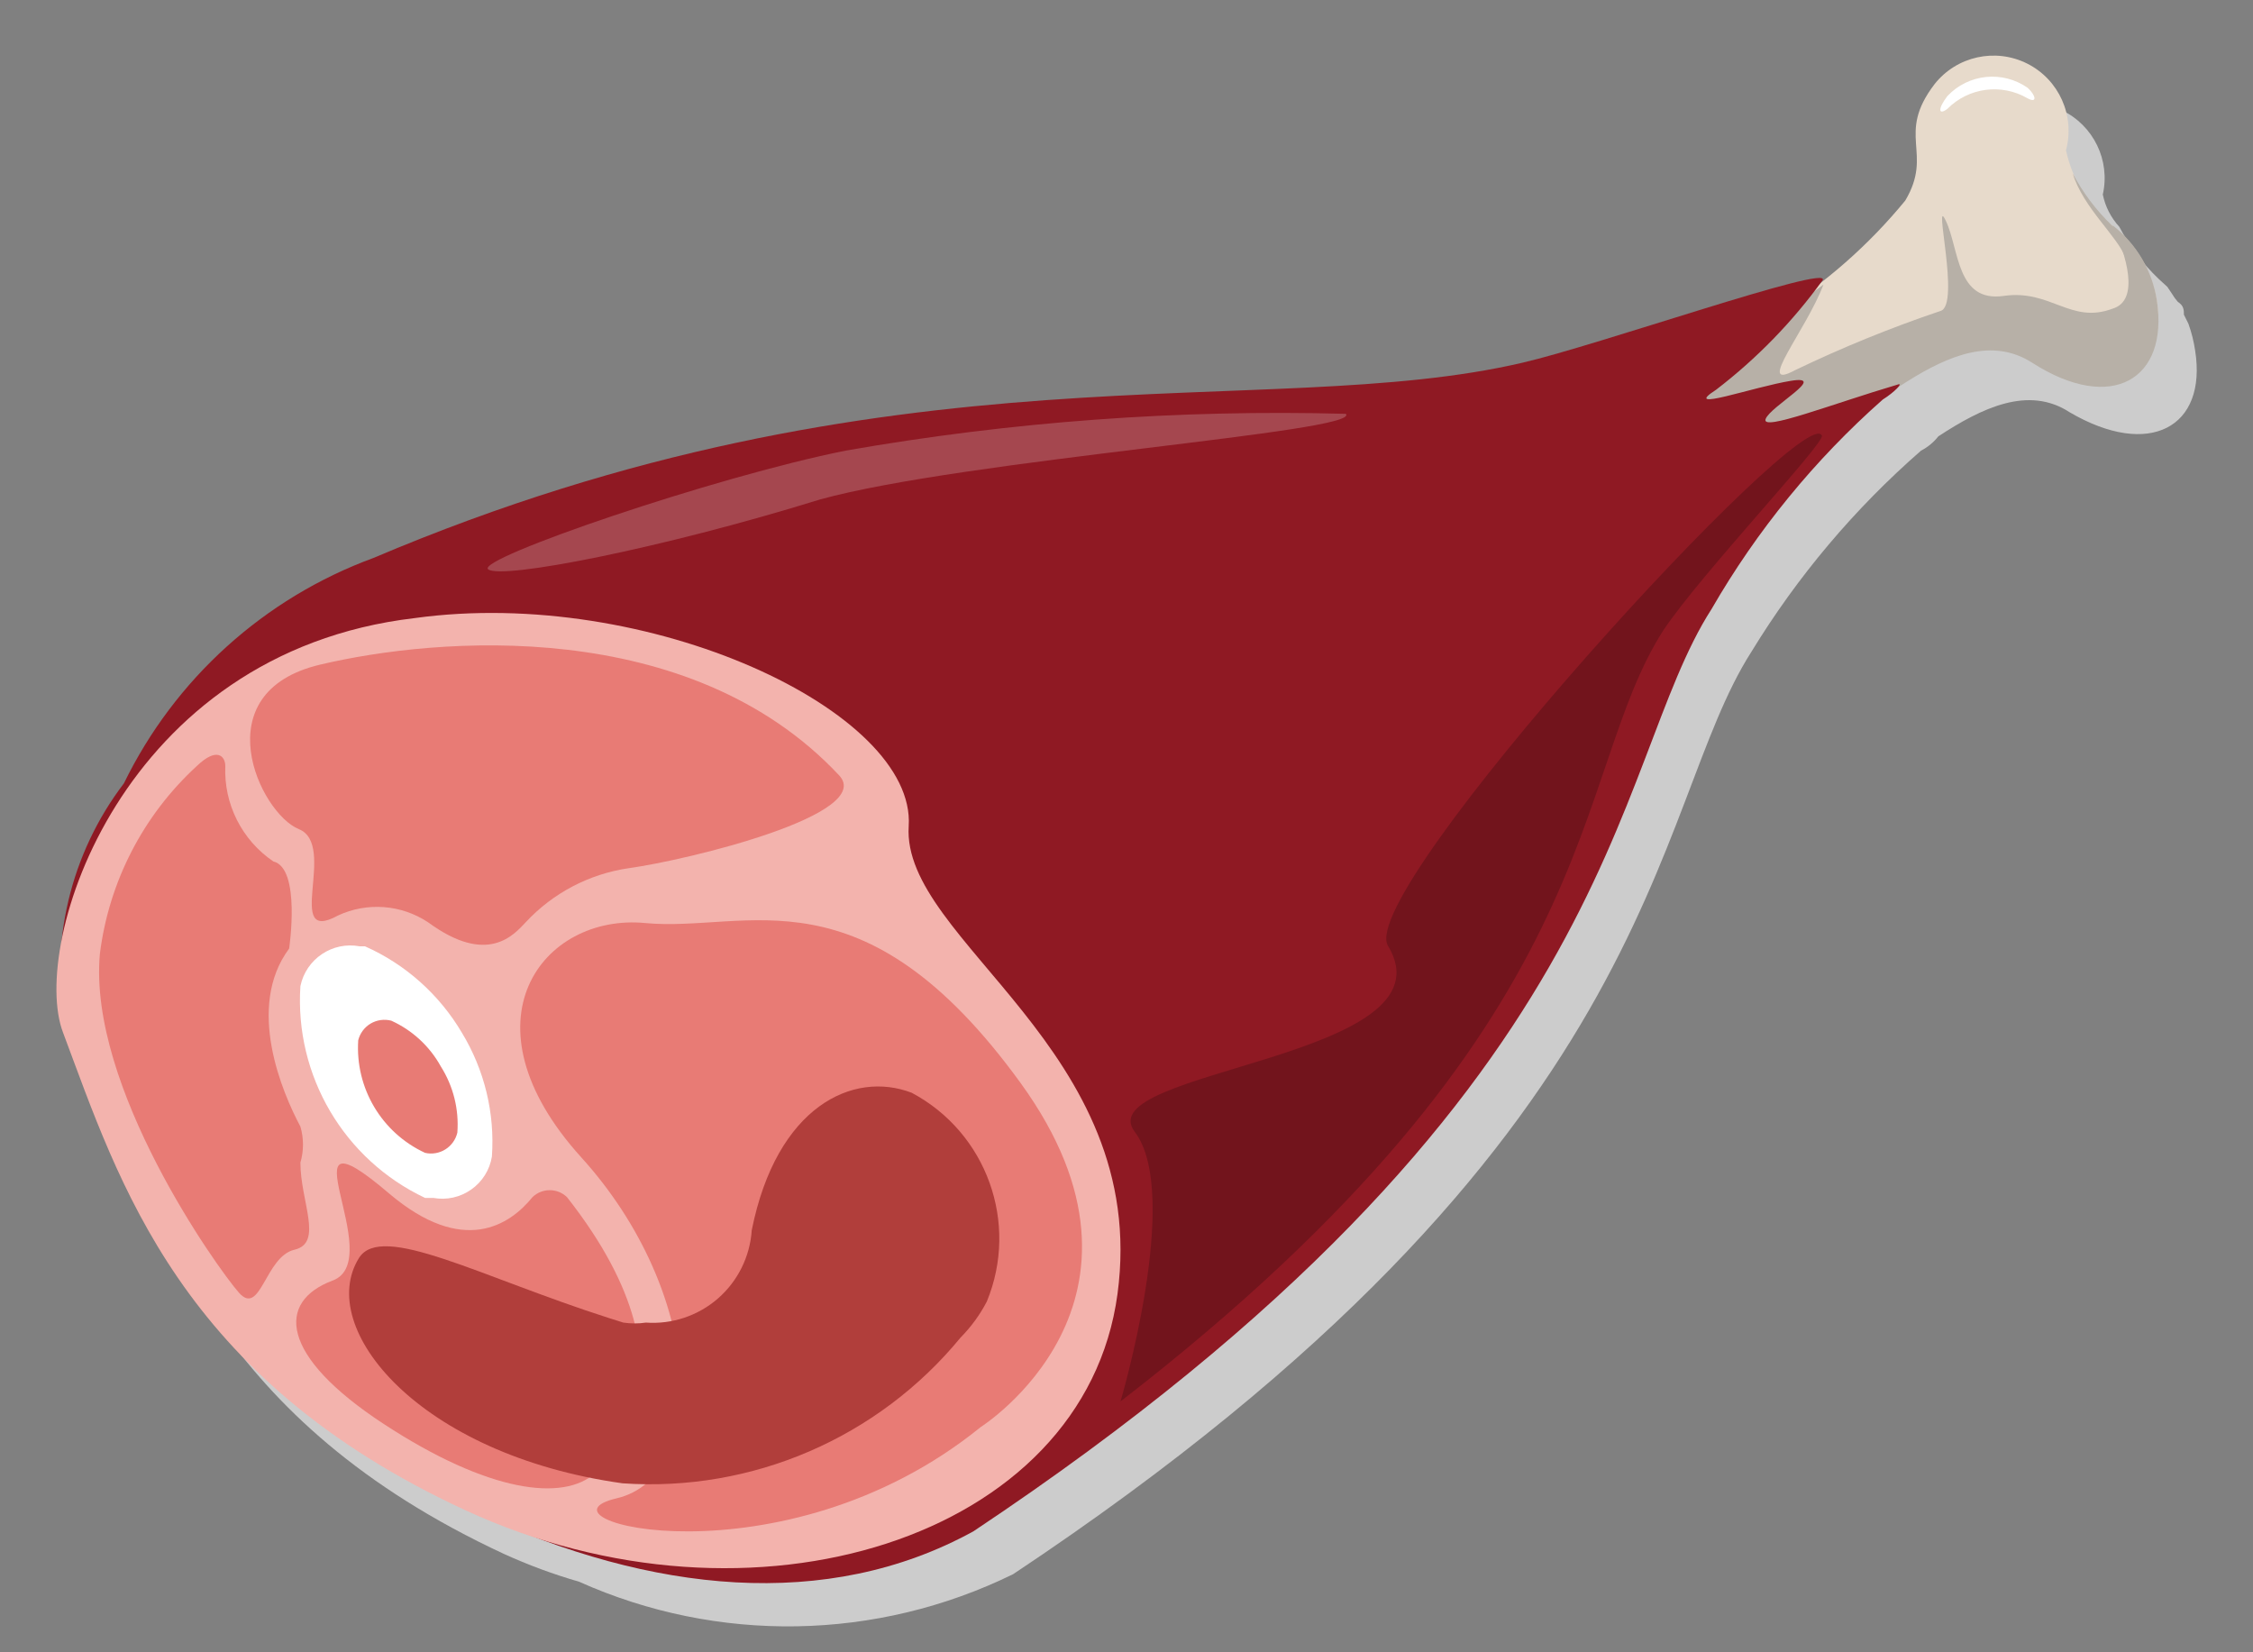 <?xml version="1.0" encoding="UTF-8"?>
<svg width="30px" height="22px" viewBox="0 0 30 22" version="1.1" xmlns="http://www.w3.org/2000/svg" xmlns:xlink="http://www.w3.org/1999/xlink">
    <rect x="0" y="0" width="30" height="22" fill="#808080" stroke="none"/>
    <!-- Generator: Sketch 52.6 (67491) - http://www.bohemiancoding.com/sketch -->
    <title>ph_icon_Chiffonnade_de_jambon_cru-v2</title>
    <desc>Created with Sketch.</desc>
    <g id="Icon-list" stroke="none" stroke-width="1" fill="none" fill-rule="evenodd">
        <g id="Icons-Copy-3" transform="translate(-443, -695)">
            <g id="ph_icon_Chiffonnade_de_jambon_cru-v2" transform="translate(443, 695)">
                <path d="M29.23,4.67 C29.212,4.547 29.182,4.427 29.14,4.31 L29.08,4.19 C29.08,4.13 29.08,4.07 29,4.02 C28.97,3.986 28.943,3.949 28.92,3.91 L28.86,3.82 L28.74,3.71 C28.531,3.509 28.355,3.276 28.22,3.02 C28.109,2.899 28.033,2.751 28,2.59 C28.103,2.135 27.876,1.669 27.455,1.468 C27.034,1.267 26.53,1.384 26.24,1.75 C25.73,2.43 26.24,2.66 25.86,3.3 C25.571,3.712 25.212,4.071 24.8,4.36 C23.449,4.662 22.114,5.032 20.8,5.47 C17.37,6.27 12.43,5.12 5.5,8.07 C4.056,8.585 2.865,9.634 2.17,11 C1.705,11.7 1.408,12.497 1.3,13.33 C1.243,13.663 1.26,14.004 1.35,14.33 C2.1,16.33 2.9,18.92 6.71,20.69 C7.034,20.838 7.368,20.961 7.71,21.06 C9.556,21.887 11.674,21.85 13.49,20.96 C22.2,15.17 21.95,10.82 23.32,8.68 C23.932,7.677 24.694,6.773 25.58,6 C25.669,5.954 25.748,5.889 25.81,5.81 C26.39,5.43 27.01,5.13 27.56,5.49 C28.62,6.11 29.39,5.69 29.23,4.67 Z" id="Path" fill="#CCCCCC" style="mix-blend-mode: multiply;"></path>
                <path d="M23.65,4.18 C24.302,3.774 24.883,3.264 25.37,2.67 C25.75,2.03 25.24,1.8 25.76,1.12 C26.054,0.748 26.57,0.634 26.994,0.847 C27.417,1.06 27.633,1.542 27.51,2 C27.594,2.393 27.809,2.746 28.12,3 C28.439,3.245 28.654,3.603 28.72,4 C28.88,5 28.07,5.41 27.02,4.74 C25.97,4.07 24.74,5.74 23.85,5.94 C23.218,6.067 22.575,6.13 21.93,6.13 C22.237,5.286 22.851,4.59 23.65,4.18 Z" id="Path" fill="#E7DACB"></path>
                <path d="M28.3,3.43 C28.3,3.57 28.53,3.56 28.63,3.7 C28.528,3.424 28.351,3.182 28.12,3 C27.911,2.799 27.735,2.566 27.6,2.31 C27.74,2.77 28.2,3.15 28.3,3.43 Z" id="Path" fill="#B7B0A7"></path>
                <path d="M27,1.17 C26.666,0.935 26.209,0.982 25.93,1.28 C25.8,1.45 25.81,1.54 25.93,1.45 C26.213,1.164 26.653,1.107 27,1.31 C27.13,1.38 27.11,1.27 27,1.17 Z" id="Path" fill="#FFFFFF"></path>
                <path d="M28.72,4 C28.659,3.603 28.448,3.245 28.13,3 C28.31,3.39 28.5,4 28.13,4.11 C27.57,4.32 27.31,3.85 26.68,3.94 C26.05,4.03 26.09,3.32 25.91,2.94 C25.73,2.56 26.11,4.06 25.84,4.14 C25.178,4.363 24.53,4.627 23.9,4.93 C23.36,5.22 24.05,4.4 24.28,3.79 C23.93,4.05 23.64,4.24 23.64,4.24 C22.832,4.662 22.216,5.378 21.92,6.24 C22.57,6.225 23.216,6.144 23.85,6 C24.74,5.79 26,4.15 27.06,4.83 C28.12,5.51 28.88,5.05 28.72,4 Z" id="Path" fill="#B7B0A7"></path>
                <path d="M18.76,12.61 C20.15,11.449 21.31,10.038 22.18,8.45 C18.48,12.79 20,9.6 19,10.54" id="Path" fill="#8B543E"></path>
                <g id="Icon" transform="translate(0, 3)">
                    <path d="M22.79,5.11 C23.394,4.063 24.164,3.12 25.07,2.32 C25.23,2.22 25.35,2.09 25.27,2.12 C24.39,2.38 23.45,2.75 23.51,2.58 C23.57,2.41 24.35,1.99 23.85,2.07 C23.35,2.15 22.37,2.5 22.85,2.19 C23.392,1.775 23.87,1.283 24.27,0.73 C24.38,0.51 21.27,1.6 20.27,1.83 C16.84,2.63 11.9,1.49 4.97,4.43 C3.518,4.964 2.328,6.039 1.65,7.43 C0.938,8.364 0.654,9.556 0.87,10.71 L1,11 C1.297,11.865 1.672,12.702 2.12,13.5 C3.121,15.131 4.607,16.407 6.37,17.15 C8.67,18.21 11.01,18.46 12.96,17.39 C21.67,11.59 21.42,7.24 22.79,5.11 Z" id="Path" fill="#8F1923"></path>
                    <path d="M0.84,10.75 C1.59,12.75 2.39,15.35 6.2,17.11 C10.01,18.87 14.44,17.49 14.88,14.23 C15.32,10.97 12,9.53 12.1,8 C12.2,6.47 8.63,4.8 5.52,5.23 C1.61,5.69 0.39,9.58 0.84,10.75 Z" id="Path" fill="#F3B3AD"></path>
                    <path d="M13.06,16 C13.06,16 15.7,14.33 13.59,11.42 C11.48,8.51 9.95,9.42 8.59,9.29 C7.23,9.16 6.1,10.6 7.74,12.41 C9.38,14.22 9.45,16.66 8.21,16.95 C6.97,17.24 10.41,18.15 13.06,16 Z" id="Path" fill="#E87B75"></path>
                    <path d="M6.15,10.75 C6.451,11.245 6.591,11.822 6.55,12.4 C6.521,12.577 6.422,12.735 6.275,12.838 C6.128,12.942 5.947,12.982 5.77,12.95 L5.66,12.95 C4.58,12.44 3.922,11.322 4,10.13 C4.075,9.768 4.426,9.532 4.79,9.6 L4.86,9.6 C5.399,9.839 5.85,10.242 6.15,10.75 Z" id="Path" fill="#FFFFFF"></path>
                    <path d="M5.87,11.2 C6.036,11.462 6.113,11.771 6.09,12.08 C6.045,12.273 5.853,12.394 5.66,12.35 C5.081,12.082 4.728,11.486 4.77,10.85 C4.794,10.757 4.853,10.677 4.936,10.628 C5.018,10.58 5.117,10.566 5.21,10.59 C5.49,10.717 5.722,10.931 5.87,11.2 Z" id="Path" fill="#E87B75"></path>
                    <path d="M7.93,16.61 C7.93,16.61 9.51,15.43 7.55,12.94 C7.422,12.816 7.218,12.816 7.09,12.94 C6.79,13.31 6.17,13.73 5.18,12.89 C3.69,11.62 5.18,13.77 4.43,14.05 C3.68,14.33 3.72,15.05 5.11,15.96 C6.5,16.87 7.5,17 7.93,16.61 Z" id="Path" fill="#E87B75"></path>
                    <path d="M8.37,8.56 C7.845,8.637 7.361,8.891 7,9.28 C6.84,9.45 6.49,9.86 5.7,9.28 C5.343,9.043 4.888,9.009 4.5,9.19 C3.77,9.59 4.5,8.25 3.98,8.04 C3.46,7.83 2.7,6.22 4.26,5.85 C5.82,5.48 9.18,5.2 11.17,7.32 C11.67,7.84 9.17,8.45 8.37,8.56 Z" id="Path" fill="#E87B75"></path>
                    <path d="M4,12 C3.76,11.55 3.27,10.41 3.85,9.63 C3.85,9.63 4.01,8.56 3.64,8.47 C3.221,8.186 2.979,7.706 3,7.2 C3,7.07 2.89,6.94 2.62,7.2 C1.907,7.854 1.45,8.74 1.33,9.7 C1.17,11.47 2.89,13.88 3.18,14.21 C3.47,14.54 3.53,13.73 3.92,13.64 C4.31,13.55 4,13 4,12.48 C4.046,12.323 4.046,12.157 4,12 Z" id="Path" fill="#E87B75"></path>
                    <path d="M4.78,13.75 C4.2,14.68 5.57,16.37 8.29,16.75 C10.015,16.869 11.692,16.146 12.79,14.81 C12.93,14.668 13.048,14.507 13.14,14.33 C13.571,13.284 13.139,12.082 12.14,11.55 C11.36,11.25 10.34,11.73 10.01,13.38 C9.987,13.73 9.825,14.057 9.561,14.288 C9.296,14.519 8.95,14.635 8.6,14.61 C8.501,14.625 8.399,14.625 8.3,14.61 L8.11,14.55 C6.39,14 5.08,13.27 4.78,13.75 Z" id="Path" fill="#B13E3B"></path>
                </g>
                <path d="M22.15,8.39 C22.66,7.63 24.3,5.9 24.26,5.8 C24.05,5.31 18.06,11.85 18.48,12.59 C19.4,14.1 14.48,14.24 15.11,15.07 C15.74,15.9 14.92,18.66 14.92,18.66 C21.49,13.58 20.88,10.37 22.15,8.39 Z" id="Path" fill="#000000" opacity="0.2" style="mix-blend-mode: multiply;"></path>
                <path d="M10.92,6.65 C12.84,6.12 18.15,5.75 17.92,5.51 C15.689,5.45 13.458,5.615 11.26,6 C9.51,6.35 6.33,7.44 6.5,7.58 C6.67,7.72 8.79,7.31 10.92,6.65 Z" id="Path" fill="#FFFFFF" opacity="0.2" style="mix-blend-mode: screen;"></path>
            </g>
        </g>
    </g>
</svg>